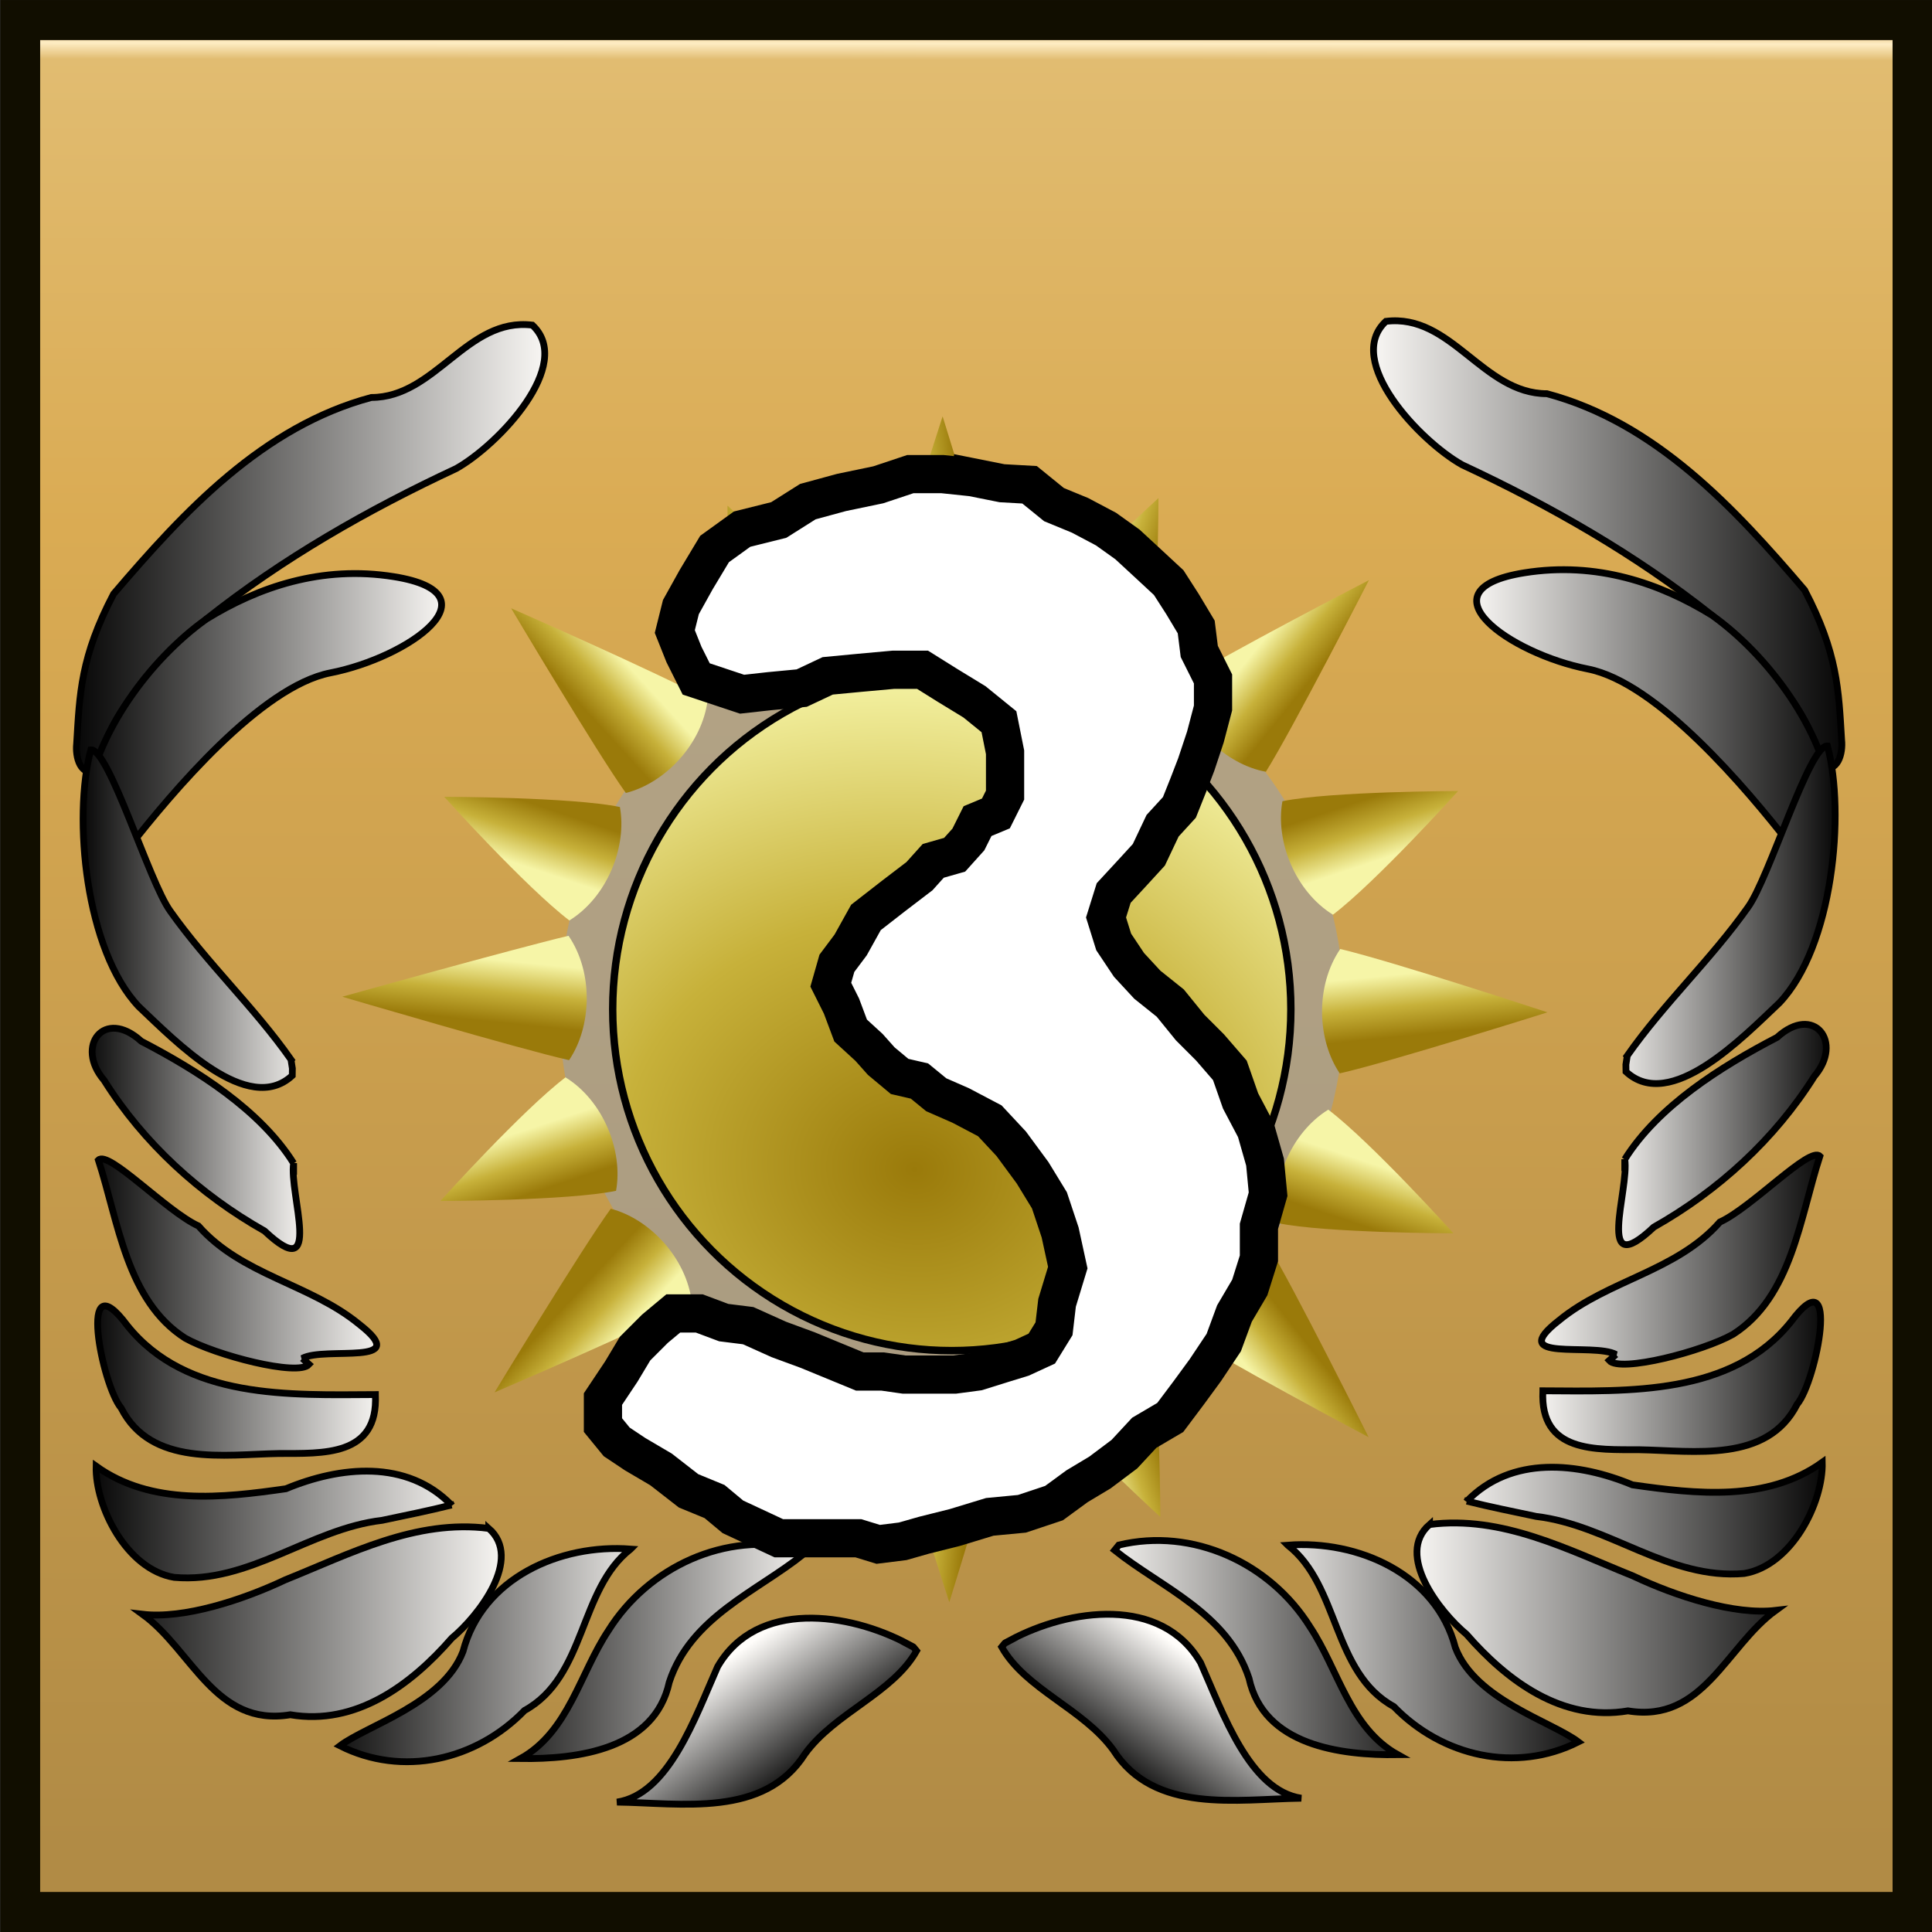 <?xml version="1.0" encoding="UTF-8" standalone="no"?>
<svg
   xmlns:dc="http://purl.org/dc/elements/1.1/"
   xmlns:cc="http://creativecommons.org/ns#"
   xmlns:rdf="http://www.w3.org/1999/02/22-rdf-syntax-ns#"
   xmlns:svg="http://www.w3.org/2000/svg"
   xmlns="http://www.w3.org/2000/svg"
   xmlns:xlink="http://www.w3.org/1999/xlink"
   xmlns:sodipodi="http://sodipodi.sourceforge.net/DTD/sodipodi-0.dtd"
   xmlns:inkscape="http://www.inkscape.org/namespaces/inkscape"
   sodipodi:docname="victorypoint3.svg"
   inkscape:version="1.0 (4035a4fb49, 2020-05-01)"
   id="svg2124"
   version="1.1"
   viewBox="0 0 50 50"
   height="50mm"
   width="50mm">
  <rect x="0" y="0" width="50" height="50" fill="#333333" stroke="none"/>
  <defs
     id="defs2118">
    <linearGradient
       inkscape:collect="always"
       id="linearGradient2964">
      <stop
         style="stop-color:#9a7a0a;stop-opacity:1"
         offset="0"
         id="stop2958" />
      <stop
         id="stop2960"
         offset="0.484"
         style="stop-color:#c7b13a;stop-opacity:1" />
      <stop
         style="stop-color:#f6f5a7;stop-opacity:1"
         offset="1"
         id="stop2962" />
    </linearGradient>
    <linearGradient
       id="linearGradient2926"
       inkscape:collect="always">
      <stop
         id="stop2922"
         offset="0"
         style="stop-color:#9a7a0a;stop-opacity:1" />
      <stop
         style="stop-color:#c7b13a;stop-opacity:1"
         offset="0.5"
         id="stop2930" />
      <stop
         id="stop2924"
         offset="1"
         style="stop-color:#f6f5a7;stop-opacity:1" />
    </linearGradient>
    <linearGradient
       id="linearGradient2768"
       inkscape:collect="always">
      <stop
         id="stop2764"
         offset="0"
         style="stop-color:#fffdfa;stop-opacity:1;" />
      <stop
         id="stop2766"
         offset="1"
         style="stop-color:#000000;stop-opacity:1" />
    </linearGradient>
    <linearGradient
       id="linearGradient2708"
       inkscape:collect="always">
      <stop
         id="stop2704"
         offset="0"
         style="stop-color:#b18b45;stop-opacity:1" />
      <stop
         style="stop-color:#daab53;stop-opacity:1"
         offset="0.725"
         id="stop2712" />
      <stop
         id="stop2718"
         offset="0.982"
         style="stop-color:#e1bc71;stop-opacity:1;" />
      <stop
         id="stop2714"
         offset="0.991"
         style="stop-color:#feedc4;stop-opacity:1" />
      <stop
         id="stop2706"
         offset="1"
         style="stop-color:#d8a757;stop-opacity:1" />
    </linearGradient>
    <linearGradient
       gradientTransform="translate(-22.144,-0.278)"
       gradientUnits="userSpaceOnUse"
       y2="-29.336"
       x2="134.562"
       y1="-11.976"
       x1="134.547"
       id="linearGradient2710"
       xlink:href="#linearGradient2708"
       inkscape:collect="always" />
    <linearGradient
       gradientUnits="userSpaceOnUse"
       y2="-12.888"
       x2="114.231"
       y1="-14.015"
       x1="115.03"
       id="linearGradient2770"
       xlink:href="#linearGradient2768"
       inkscape:collect="always" />
    <linearGradient
       gradientUnits="userSpaceOnUse"
       y2="-14.159"
       x2="117.421"
       y1="-14.159"
       x1="114.016"
       id="linearGradient2778"
       xlink:href="#linearGradient2768"
       inkscape:collect="always" />
    <linearGradient
       gradientUnits="userSpaceOnUse"
       y2="-14.125"
       x2="118.905"
       y1="-14.125"
       x1="115.512"
       id="linearGradient2786"
       xlink:href="#linearGradient2768"
       inkscape:collect="always" />
    <linearGradient
       gradientUnits="userSpaceOnUse"
       y2="-14.443"
       x2="121.04"
       y1="-14.443"
       x1="116.974"
       id="linearGradient2794"
       xlink:href="#linearGradient2768"
       inkscape:collect="always" />
    <linearGradient
       gradientUnits="userSpaceOnUse"
       y2="-15.452"
       x2="121.129"
       y1="-15.452"
       x1="117.328"
       id="linearGradient2802"
       xlink:href="#linearGradient2768"
       inkscape:collect="always" />
    <linearGradient
       gradientUnits="userSpaceOnUse"
       y2="-16.742"
       x2="121.114"
       y1="-16.742"
       x1="118.182"
       id="linearGradient2810"
       xlink:href="#linearGradient2768"
       inkscape:collect="always" />
    <linearGradient
       gradientUnits="userSpaceOnUse"
       y2="-17.859"
       x2="121.125"
       y1="-17.859"
       x1="118.17"
       id="linearGradient2818"
       xlink:href="#linearGradient2768"
       inkscape:collect="always" />
    <linearGradient
       gradientUnits="userSpaceOnUse"
       y2="-19.052"
       x2="121.166"
       y1="-19.052"
       x1="118.909"
       id="linearGradient2826"
       xlink:href="#linearGradient2768"
       inkscape:collect="always" />
    <linearGradient
       gradientUnits="userSpaceOnUse"
       y2="-21.052"
       x2="121.199"
       y1="-21.052"
       x1="118.872"
       id="linearGradient2834"
       xlink:href="#linearGradient2768"
       inkscape:collect="always" />
    <linearGradient
       gradientUnits="userSpaceOnUse"
       y2="-23.209"
       x2="121.229"
       y1="-23.209"
       x1="117.549"
       id="linearGradient2842"
       xlink:href="#linearGradient2768"
       inkscape:collect="always" />
    <linearGradient
       gradientUnits="userSpaceOnUse"
       y2="-24.68"
       x2="121.319"
       y1="-24.68"
       x1="116.558"
       id="linearGradient2850"
       xlink:href="#linearGradient2768"
       inkscape:collect="always" />
    <linearGradient
       gradientTransform="matrix(-1,0,0,1,225.423,0.037)"
       y2="-12.888"
       x2="114.231"
       y1="-14.015"
       x1="115.03"
       gradientUnits="userSpaceOnUse"
       id="linearGradient2874"
       xlink:href="#linearGradient2768"
       inkscape:collect="always" />
    <linearGradient
       gradientTransform="matrix(-1,0,0,1,225.423,0.037)"
       y2="-14.159"
       x2="117.421"
       y1="-14.159"
       x1="114.016"
       gradientUnits="userSpaceOnUse"
       id="linearGradient2876"
       xlink:href="#linearGradient2768"
       inkscape:collect="always" />
    <linearGradient
       gradientTransform="matrix(-1,0,0,1,225.423,0.037)"
       y2="-14.125"
       x2="118.905"
       y1="-14.125"
       x1="115.512"
       gradientUnits="userSpaceOnUse"
       id="linearGradient2878"
       xlink:href="#linearGradient2768"
       inkscape:collect="always" />
    <linearGradient
       gradientTransform="matrix(-1,0,0,1,225.423,0.037)"
       y2="-14.443"
       x2="121.04"
       y1="-14.443"
       x1="116.974"
       gradientUnits="userSpaceOnUse"
       id="linearGradient2880"
       xlink:href="#linearGradient2768"
       inkscape:collect="always" />
    <linearGradient
       gradientTransform="matrix(-1,0,0,1,225.423,0.037)"
       y2="-15.452"
       x2="121.129"
       y1="-15.452"
       x1="117.328"
       gradientUnits="userSpaceOnUse"
       id="linearGradient2882"
       xlink:href="#linearGradient2768"
       inkscape:collect="always" />
    <linearGradient
       gradientTransform="matrix(-1,0,0,1,225.423,0.037)"
       y2="-16.742"
       x2="121.114"
       y1="-16.742"
       x1="118.182"
       gradientUnits="userSpaceOnUse"
       id="linearGradient2884"
       xlink:href="#linearGradient2768"
       inkscape:collect="always" />
    <linearGradient
       gradientTransform="matrix(-1,0,0,1,225.423,0.037)"
       y2="-17.859"
       x2="121.125"
       y1="-17.859"
       x1="118.17"
       gradientUnits="userSpaceOnUse"
       id="linearGradient2886"
       xlink:href="#linearGradient2768"
       inkscape:collect="always" />
    <linearGradient
       gradientTransform="matrix(-1,0,0,1,225.423,0.037)"
       y2="-19.052"
       x2="121.166"
       y1="-19.052"
       x1="118.909"
       gradientUnits="userSpaceOnUse"
       id="linearGradient2888"
       xlink:href="#linearGradient2768"
       inkscape:collect="always" />
    <linearGradient
       gradientTransform="matrix(-1,0,0,1,225.423,0.037)"
       y2="-21.052"
       x2="121.199"
       y1="-21.052"
       x1="118.872"
       gradientUnits="userSpaceOnUse"
       id="linearGradient2890"
       xlink:href="#linearGradient2768"
       inkscape:collect="always" />
    <linearGradient
       gradientTransform="matrix(-1,0,0,1,225.423,0.037)"
       y2="-23.209"
       x2="121.229"
       y1="-23.209"
       x1="117.549"
       gradientUnits="userSpaceOnUse"
       id="linearGradient2892"
       xlink:href="#linearGradient2768"
       inkscape:collect="always" />
    <linearGradient
       gradientTransform="matrix(-1,0,0,1,225.423,0.037)"
       y2="-24.68"
       x2="121.319"
       y1="-24.68"
       x1="116.558"
       gradientUnits="userSpaceOnUse"
       id="linearGradient2894"
       xlink:href="#linearGradient2768"
       inkscape:collect="always" />
    <radialGradient
       gradientTransform="matrix(1.708,0.196,-0.166,1.443,-81.201,-25.044)"
       gradientUnits="userSpaceOnUse"
       r="3.291"
       fy="-10.862"
       fx="112.225"
       cy="-10.862"
       cx="112.225"
       id="radialGradient2928"
       xlink:href="#linearGradient2926"
       inkscape:collect="always" />
    <linearGradient
       gradientTransform="matrix(1.322,0,0,1.322,-37.781,6.475)"
       gradientUnits="userSpaceOnUse"
       y2="-20.512"
       x2="117.513"
       y1="-20.067"
       x1="117.557"
       id="linearGradient2956"
       xlink:href="#linearGradient2964"
       inkscape:collect="always" />
    <linearGradient
       y2="-20.512"
       x2="117.513"
       y1="-20.067"
       x1="117.557"
       gradientTransform="matrix(-1.322,0,0,1.322,263.114,6.349)"
       gradientUnits="userSpaceOnUse"
       id="linearGradient2968"
       xlink:href="#linearGradient2964"
       inkscape:collect="always" />
    <linearGradient
       y2="-20.512"
       x2="117.513"
       y1="-20.067"
       x1="117.557"
       gradientTransform="matrix(0,-1.322,1.322,0,139.245,130.24)"
       gradientUnits="userSpaceOnUse"
       id="linearGradient2972"
       xlink:href="#linearGradient2964"
       inkscape:collect="always" />
    <linearGradient
       y2="-20.512"
       x2="117.513"
       y1="-20.067"
       x1="117.557"
       gradientTransform="matrix(0,1.322,1.322,0,139.309,-170.733)"
       gradientUnits="userSpaceOnUse"
       id="linearGradient2976"
       xlink:href="#linearGradient2964"
       inkscape:collect="always" />
    <linearGradient
       y2="-20.512"
       x2="117.513"
       y1="-20.067"
       x1="117.557"
       gradientTransform="matrix(0.919,0.949,0.949,-0.919,27.191,-146.898)"
       gradientUnits="userSpaceOnUse"
       id="linearGradient2980"
       xlink:href="#linearGradient2964"
       inkscape:collect="always" />
    <linearGradient
       y2="-20.512"
       x2="117.513"
       y1="-20.067"
       x1="117.557"
       gradientTransform="matrix(-0.994,0.871,-0.871,-0.994,208.115,-139.554)"
       gradientUnits="userSpaceOnUse"
       id="linearGradient2984"
       xlink:href="#linearGradient2964"
       inkscape:collect="always" />
    <linearGradient
       y2="-20.512"
       x2="117.513"
       y1="-20.067"
       x1="117.557"
       gradientTransform="matrix(-0.987,-0.879,-0.879,0.987,207.229,99.734)"
       gradientUnits="userSpaceOnUse"
       id="linearGradient2988"
       xlink:href="#linearGradient2964"
       inkscape:collect="always" />
    <linearGradient
       y2="-20.512"
       x2="117.513"
       y1="-20.067"
       x1="117.557"
       gradientTransform="matrix(0.93,-0.939,0.939,0.93,25.792,105.424)"
       gradientUnits="userSpaceOnUse"
       id="linearGradient2992"
       xlink:href="#linearGradient2964"
       inkscape:collect="always" />
    <linearGradient
       y2="-20.512"
       x2="117.513"
       y1="-20.067"
       x1="117.557"
       gradientTransform="matrix(-0.536,-1.208,-1.208,0.536,149.182,128.14)"
       gradientUnits="userSpaceOnUse"
       id="linearGradient2996"
       xlink:href="#linearGradient2964"
       inkscape:collect="always" />
    <linearGradient
       y2="-20.512"
       x2="117.513"
       y1="-20.067"
       x1="117.557"
       gradientTransform="matrix(-0.536,1.208,-1.208,-0.536,149.091,-168.693)"
       gradientUnits="userSpaceOnUse"
       id="linearGradient3000"
       xlink:href="#linearGradient2964"
       inkscape:collect="always" />
    <linearGradient
       y2="-20.512"
       x2="117.513"
       y1="-20.067"
       x1="117.557"
       gradientTransform="matrix(0.536,-1.208,1.208,0.536,75.931,128.068)"
       gradientUnits="userSpaceOnUse"
       id="linearGradient3004"
       xlink:href="#linearGradient2964"
       inkscape:collect="always" />
    <linearGradient
       y2="-20.512"
       x2="117.513"
       y1="-20.067"
       x1="117.557"
       gradientTransform="matrix(0.536,1.208,1.208,-0.536,75.949,-168.594)"
       gradientUnits="userSpaceOnUse"
       id="linearGradient3008"
       xlink:href="#linearGradient2964"
       inkscape:collect="always" />
    <linearGradient
       y2="-20.512"
       x2="117.513"
       y1="-20.067"
       x1="117.557"
       gradientTransform="matrix(1.208,-0.536,-0.536,-1.208,-35.688,16.367)"
       gradientUnits="userSpaceOnUse"
       id="linearGradient3012"
       xlink:href="#linearGradient2964"
       inkscape:collect="always" />
    <linearGradient
       y2="-20.512"
       x2="117.513"
       y1="-20.067"
       x1="117.557"
       gradientTransform="matrix(-1.208,-0.536,0.536,-1.208,260.958,16.422)"
       gradientUnits="userSpaceOnUse"
       id="linearGradient3016"
       xlink:href="#linearGradient2964"
       inkscape:collect="always" />
    <linearGradient
       y2="-20.512"
       x2="117.513"
       y1="-20.067"
       x1="117.557"
       gradientTransform="matrix(-1.208,0.536,0.536,1.208,260.921,-57.112)"
       gradientUnits="userSpaceOnUse"
       id="linearGradient3020"
       xlink:href="#linearGradient2964"
       inkscape:collect="always" />
    <linearGradient
       y2="-20.512"
       x2="117.513"
       y1="-20.067"
       x1="117.557"
       gradientTransform="matrix(1.208,0.536,-0.536,1.208,-35.733,-56.804)"
       gradientUnits="userSpaceOnUse"
       id="linearGradient3024"
       xlink:href="#linearGradient2964"
       inkscape:collect="always" />
  </defs>
  <sodipodi:namedview
     inkscape:window-maximized="0"
     inkscape:window-y="23"
     inkscape:window-x="26"
     inkscape:window-height="1205"
     inkscape:window-width="1923"
     fit-margin-bottom="0"
     fit-margin-right="0"
     fit-margin-left="0"
     fit-margin-top="0"
     showgrid="false"
     inkscape:document-rotation="0"
     inkscape:current-layer="layer1"
     inkscape:document-units="mm"
     inkscape:cy="101.12659"
     inkscape:cx="118.55085"
     inkscape:zoom="3.959798"
     inkscape:pageshadow="2"
     inkscape:pageopacity="0.0"
     borderopacity="1.0"
     bordercolor="#666666"
     pagecolor="#ffffff"
     id="base" />
  <g
     transform="translate(-116.559,-12.111)"
     id="layer1"
     inkscape:groupmode="layer"
     inkscape:label="Ebene 1">
    <g
       transform="matrix(2.696,0,0,2.714,-162.489,93.179)"
       id="g3068">
      <rect
         style="opacity:1;fill:url(#linearGradient2710);fill-opacity:1;stroke:#110e00;stroke-width:0.382;stroke-linecap:round;stroke-linejoin:miter;stroke-miterlimit:4;stroke-dasharray:none"
         id="rect2702"
         width="18.164"
         height="18.041"
         x="103.699"
         y="-29.679"
         ry="0" />
      <g
         id="g2918">
        <path
           sodipodi:nodetypes="cccccccc"
           d="m 120.976,-22.564 c -0.094,-0.612 -0.622,-1.03 -1.037,-1.439 -0.735,-0.58 -1.553,-1.043 -2.399,-1.435 -0.405,-0.225 -1.138,-0.993 -0.732,-1.368 0.629,-0.077 0.928,0.69 1.546,0.69 1.04,0.276 1.797,1.085 2.474,1.873 0.317,0.601 0.326,0.951 0.355,1.429 0.014,0.122 -0.034,0.33 -0.207,0.251 z"
           style="fill:url(#linearGradient2850);fill-opacity:1;stroke:#000000;stroke-width:0.065;stroke-linecap:butt;stroke-linejoin:miter;stroke-miterlimit:4;stroke-dasharray:none;stroke-opacity:1"
           id="path2720" />
        <path
           sodipodi:nodetypes="cssccc"
           d="m 120.682,-21.825 c -0.412,-0.524 -1.268,-1.536 -1.935,-1.666 -0.75,-0.146 -1.619,-0.756 -0.611,-0.917 0.695,-0.111 1.306,0.1 1.803,0.405 0.535,0.379 1.072,1.089 1.157,1.779 0.014,0.22 -0.26,0.314 -0.415,0.399 z"
           style="fill:url(#linearGradient2842);fill-opacity:1;stroke:#000000;stroke-width:0.065;stroke-linecap:butt;stroke-linejoin:miter;stroke-miterlimit:4;stroke-dasharray:none;stroke-opacity:1"
           id="path2722" />
        <path
           sodipodi:nodetypes="cccccccc"
           d="m 119.124,-19.802 c 0.353,-0.5 0.807,-0.921 1.16,-1.417 0.203,-0.277 0.59,-1.554 0.763,-1.538 0.173,0.643 0.052,1.912 -0.461,2.449 -0.351,0.329 -1.048,1.048 -1.473,0.657 l -10e-4,-0.068 0.013,-0.082 z"
           style="fill:url(#linearGradient2834);fill-opacity:1;stroke:#000000;stroke-width:0.065;stroke-linecap:butt;stroke-linejoin:miter;stroke-miterlimit:4;stroke-dasharray:none;stroke-opacity:1"
           id="path2724" />
        <path
           sodipodi:nodetypes="ccccc"
           d="m 119.101,-18.816 c 0.046,0.288 -0.294,1.183 0.279,0.647 0.621,-0.348 1.162,-0.839 1.541,-1.438 0.281,-0.325 -0.003,-0.693 -0.358,-0.371 -0.54,0.279 -1.141,0.655 -1.462,1.163 z"
           style="fill:url(#linearGradient2826);fill-opacity:1;stroke:#000000;stroke-width:0.065;stroke-linecap:butt;stroke-linejoin:miter;stroke-miterlimit:4;stroke-dasharray:none;stroke-opacity:1"
           id="path2726" />
        <path
           sodipodi:nodetypes="cccccccc"
           d="m 119.017,-16.954 c -0.216,-0.118 -1.073,0.082 -0.546,-0.326 0.472,-0.385 1.127,-0.467 1.543,-0.937 0.307,-0.139 0.863,-0.726 0.96,-0.628 -0.192,0.587 -0.271,1.341 -0.833,1.698 -0.289,0.162 -1.083,0.368 -1.189,0.25 l 0.064,-0.057 z"
           style="fill:url(#linearGradient2818);fill-opacity:1;stroke:#000000;stroke-width:0.065;stroke-linecap:butt;stroke-linejoin:miter;stroke-miterlimit:4;stroke-dasharray:none;stroke-opacity:1"
           id="path2728" />
        <path
           sodipodi:nodetypes="ccccc"
           d="m 118.315,-16.608 c 0.821,0.004 1.815,0.047 2.383,-0.66 0.481,-0.64 0.244,0.567 0.058,0.788 -0.288,0.563 -0.992,0.443 -1.513,0.434 -0.419,-0.002 -0.957,0.032 -0.928,-0.561 z"
           style="fill:url(#linearGradient2810);fill-opacity:1;stroke:#000000;stroke-width:0.065;stroke-linecap:butt;stroke-linejoin:miter;stroke-miterlimit:4;stroke-dasharray:none;stroke-opacity:1"
           id="path2730" />
        <path
           sodipodi:nodetypes="cccccc"
           d="m 117.584,-15.554 c 0.429,-0.441 1.074,-0.371 1.591,-0.157 0.612,0.087 1.292,0.163 1.822,-0.215 0.01,0.382 -0.291,0.984 -0.749,1.06 -0.724,0.063 -1.301,-0.463 -1.997,-0.544 -0.222,-0.047 -0.446,-0.091 -0.666,-0.146 z"
           style="fill:url(#linearGradient2802);fill-opacity:1;stroke:#000000;stroke-width:0.065;stroke-linecap:butt;stroke-linejoin:miter;stroke-miterlimit:4;stroke-dasharray:none;stroke-opacity:1"
           id="path2732" />
        <path
           sodipodi:nodetypes="cccccc"
           d="m 117.227,-15.333 c 0.699,-0.089 1.33,0.242 1.952,0.49 0.417,0.196 0.977,0.375 1.371,0.329 -0.477,0.344 -0.696,1.077 -1.418,0.958 -0.629,0.106 -1.158,-0.283 -1.55,-0.73 -0.256,-0.211 -0.687,-0.759 -0.355,-1.047 z"
           style="fill:url(#linearGradient2794);fill-opacity:1;stroke:#000000;stroke-width:0.065;stroke-linecap:butt;stroke-linejoin:miter;stroke-miterlimit:4;stroke-dasharray:none;stroke-opacity:1"
           id="path2734" />
        <path
           sodipodi:nodetypes="ccccc"
           d="m 115.866,-15.136 c 0.676,-0.051 1.425,0.275 1.609,0.977 0.191,0.498 0.922,0.704 1.181,0.899 -0.599,0.3 -1.307,0.14 -1.772,-0.337 -0.592,-0.324 -0.521,-1.154 -1.017,-1.538 z"
           style="fill:url(#linearGradient2786);fill-opacity:1;stroke:#000000;stroke-width:0.065;stroke-linecap:butt;stroke-linejoin:miter;stroke-miterlimit:4;stroke-dasharray:none;stroke-opacity:1"
           id="path2736" />
        <path
           sodipodi:nodetypes="cccccc"
           d="m 114.244,-15.137 c 0.709,-0.17 1.452,0.17 1.835,0.779 0.274,0.409 0.381,0.964 0.843,1.22 -0.55,0.007 -1.288,-0.087 -1.428,-0.729 -0.205,-0.621 -0.841,-0.864 -1.29,-1.221 z"
           style="fill:url(#linearGradient2778);fill-opacity:1;stroke:#000000;stroke-width:0.065;stroke-linecap:butt;stroke-linejoin:miter;stroke-miterlimit:4;stroke-dasharray:none;stroke-opacity:1"
           id="path2738" />
        <path
           sodipodi:nodetypes="cccccccc"
           d="m 113.204,-14.231 c 0.562,-0.299 1.45,-0.428 1.826,0.217 0.216,0.483 0.469,1.217 0.966,1.291 -0.616,0.008 -1.413,0.153 -1.805,-0.46 -0.288,-0.394 -0.841,-0.577 -1.071,-0.982 l 0.029,-0.035 0.057,-0.03 z"
           style="fill:url(#linearGradient2770);fill-opacity:1;stroke:#000000;stroke-width:0.065;stroke-linecap:butt;stroke-linejoin:miter;stroke-miterlimit:4;stroke-dasharray:none;stroke-opacity:1"
           id="path2740" />
        <path
           id="path2852"
           style="fill:url(#linearGradient2894);fill-opacity:1;stroke:#000000;stroke-width:0.065;stroke-linecap:butt;stroke-linejoin:miter;stroke-miterlimit:4;stroke-dasharray:none;stroke-opacity:1"
           d="m 104.447,-22.528 c 0.094,-0.612 0.622,-1.03 1.037,-1.439 0.735,-0.58 1.553,-1.043 2.399,-1.435 0.405,-0.225 1.138,-0.993 0.732,-1.368 -0.629,-0.077 -0.928,0.69 -1.546,0.69 -1.04,0.276 -1.797,1.085 -2.474,1.873 -0.317,0.601 -0.326,0.951 -0.355,1.429 -0.014,0.122 0.034,0.33 0.207,0.251 z"
           sodipodi:nodetypes="cccccccc" />
        <path
           id="path2854"
           style="fill:url(#linearGradient2892);fill-opacity:1;stroke:#000000;stroke-width:0.065;stroke-linecap:butt;stroke-linejoin:miter;stroke-miterlimit:4;stroke-dasharray:none;stroke-opacity:1"
           d="m 104.741,-21.788 c 0.412,-0.524 1.268,-1.536 1.935,-1.666 0.75,-0.146 1.619,-0.756 0.611,-0.917 -0.695,-0.111 -1.306,0.1 -1.803,0.405 -0.535,0.379 -1.072,1.089 -1.157,1.779 -0.014,0.22 0.26,0.314 0.415,0.399 z"
           sodipodi:nodetypes="cssccc" />
        <path
           id="path2856"
           style="fill:url(#linearGradient2890);fill-opacity:1;stroke:#000000;stroke-width:0.065;stroke-linecap:butt;stroke-linejoin:miter;stroke-miterlimit:4;stroke-dasharray:none;stroke-opacity:1"
           d="m 106.299,-19.765 c -0.353,-0.5 -0.807,-0.921 -1.16,-1.417 -0.203,-0.277 -0.59,-1.554 -0.763,-1.538 -0.173,0.643 -0.052,1.912 0.461,2.449 0.351,0.329 1.048,1.048 1.473,0.657 l 0.001,-0.068 -0.013,-0.082 z"
           sodipodi:nodetypes="cccccccc" />
        <path
           id="path2858"
           style="fill:url(#linearGradient2888);fill-opacity:1;stroke:#000000;stroke-width:0.065;stroke-linecap:butt;stroke-linejoin:miter;stroke-miterlimit:4;stroke-dasharray:none;stroke-opacity:1"
           d="m 106.323,-18.779 c -0.046,0.288 0.294,1.183 -0.279,0.647 -0.621,-0.348 -1.162,-0.839 -1.541,-1.438 -0.281,-0.325 0.003,-0.693 0.358,-0.371 0.54,0.279 1.141,0.655 1.462,1.163 z"
           sodipodi:nodetypes="ccccc" />
        <path
           id="path2860"
           style="fill:url(#linearGradient2886);fill-opacity:1;stroke:#000000;stroke-width:0.065;stroke-linecap:butt;stroke-linejoin:miter;stroke-miterlimit:4;stroke-dasharray:none;stroke-opacity:1"
           d="m 106.406,-16.917 c 0.216,-0.118 1.073,0.082 0.546,-0.326 -0.472,-0.385 -1.127,-0.467 -1.543,-0.937 -0.307,-0.139 -0.863,-0.726 -0.96,-0.628 0.192,0.587 0.271,1.341 0.833,1.698 0.289,0.162 1.083,0.368 1.189,0.25 l -0.064,-0.057 z"
           sodipodi:nodetypes="cccccccc" />
        <path
           id="path2862"
           style="fill:url(#linearGradient2884);fill-opacity:1;stroke:#000000;stroke-width:0.065;stroke-linecap:butt;stroke-linejoin:miter;stroke-miterlimit:4;stroke-dasharray:none;stroke-opacity:1"
           d="m 107.108,-16.572 c -0.821,0.004 -1.815,0.047 -2.383,-0.66 -0.481,-0.64 -0.244,0.567 -0.058,0.788 0.288,0.563 0.992,0.443 1.513,0.434 0.419,-0.002 0.957,0.032 0.928,-0.561 z"
           sodipodi:nodetypes="ccccc" />
        <path
           id="path2864"
           style="fill:url(#linearGradient2882);fill-opacity:1;stroke:#000000;stroke-width:0.065;stroke-linecap:butt;stroke-linejoin:miter;stroke-miterlimit:4;stroke-dasharray:none;stroke-opacity:1"
           d="m 107.84,-15.517 c -0.429,-0.441 -1.074,-0.371 -1.591,-0.157 -0.612,0.087 -1.292,0.163 -1.822,-0.215 -0.01,0.382 0.291,0.984 0.749,1.06 0.724,0.063 1.301,-0.463 1.997,-0.544 0.222,-0.047 0.446,-0.091 0.666,-0.146 z"
           sodipodi:nodetypes="cccccc" />
        <path
           id="path2866"
           style="fill:url(#linearGradient2880);fill-opacity:1;stroke:#000000;stroke-width:0.065;stroke-linecap:butt;stroke-linejoin:miter;stroke-miterlimit:4;stroke-dasharray:none;stroke-opacity:1"
           d="m 108.196,-15.296 c -0.699,-0.089 -1.33,0.242 -1.952,0.49 -0.417,0.196 -0.977,0.375 -1.371,0.329 0.477,0.344 0.696,1.077 1.418,0.958 0.629,0.106 1.158,-0.283 1.55,-0.73 0.256,-0.211 0.687,-0.759 0.355,-1.047 z"
           sodipodi:nodetypes="cccccc" />
        <path
           id="path2868"
           style="fill:url(#linearGradient2878);fill-opacity:1;stroke:#000000;stroke-width:0.065;stroke-linecap:butt;stroke-linejoin:miter;stroke-miterlimit:4;stroke-dasharray:none;stroke-opacity:1"
           d="m 109.558,-15.099 c -0.676,-0.051 -1.425,0.275 -1.609,0.977 -0.191,0.498 -0.922,0.704 -1.181,0.899 0.599,0.3 1.307,0.14 1.772,-0.337 0.592,-0.324 0.521,-1.154 1.017,-1.538 z"
           sodipodi:nodetypes="ccccc" />
        <path
           id="path2870"
           style="fill:url(#linearGradient2876);fill-opacity:1;stroke:#000000;stroke-width:0.065;stroke-linecap:butt;stroke-linejoin:miter;stroke-miterlimit:4;stroke-dasharray:none;stroke-opacity:1"
           d="m 111.179,-15.1 c -0.709,-0.17 -1.452,0.17 -1.835,0.779 -0.274,0.409 -0.381,0.964 -0.843,1.22 0.55,0.007 1.288,-0.087 1.428,-0.729 0.205,-0.621 0.841,-0.864 1.29,-1.221 z"
           sodipodi:nodetypes="cccccc" />
        <path
           id="path2872"
           style="fill:url(#linearGradient2874);fill-opacity:1;stroke:#000000;stroke-width:0.065;stroke-linecap:butt;stroke-linejoin:miter;stroke-miterlimit:4;stroke-dasharray:none;stroke-opacity:1"
           d="m 112.219,-14.194 c -0.562,-0.299 -1.45,-0.428 -1.826,0.217 -0.216,0.483 -0.469,1.217 -0.966,1.291 0.616,0.008 1.413,0.153 1.805,-0.46 0.288,-0.394 0.841,-0.577 1.071,-0.982 l -0.029,-0.035 -0.057,-0.03 z"
           sodipodi:nodetypes="cccccccc" />
      </g>
      <circle
         r="3.766"
         cy="-20.246"
         cx="112.641"
         id="circle2932"
         style="opacity:1;fill:#a0a0a0;fill-opacity:0.646;stroke:none;stroke-width:0.082;stroke-linecap:round;stroke-linejoin:miter;stroke-miterlimit:4;stroke-dasharray:none;stroke-opacity:1" />
      <circle
         style="opacity:1;fill:url(#radialGradient2928);fill-opacity:1;stroke:#000000;stroke-width:0.071;stroke-linecap:round;stroke-linejoin:miter;stroke-miterlimit:4;stroke-dasharray:none;stroke-opacity:1"
         id="path2920"
         cx="112.641"
         cy="-20.246"
         r="3.255" />
      <path
         style="fill:url(#linearGradient2956);fill-opacity:1;stroke:none;stroke-width:0.35px;stroke-linecap:butt;stroke-linejoin:miter;stroke-opacity:1"
         d="m 116.365,-19.635 c -0.217,-0.318 -0.237,-0.834 0.005,-1.186 0.513,0.121 1.989,0.604 1.989,0.604 0,0 -1.532,0.48 -1.994,0.582 z"
         id="path2936"
         sodipodi:nodetypes="cccc" />
      <path
         sodipodi:nodetypes="cccc"
         id="path2966"
         d="m 108.967,-19.761 c 0.217,-0.318 0.237,-0.834 -0.005,-1.186 -0.513,0.121 -2.172,0.581 -2.172,0.581 0,0 1.715,0.503 2.177,0.605 z"
         style="fill:url(#linearGradient2968);fill-opacity:1;stroke:none;stroke-width:0.35px;stroke-linecap:butt;stroke-linejoin:miter;stroke-opacity:1" />
      <path
         sodipodi:nodetypes="cccc"
         id="path2970"
         d="m 113.135,-23.906 c -0.318,0.217 -0.834,0.237 -1.186,-0.005 0.121,-0.513 0.604,-1.989 0.604,-1.989 0,0 0.48,1.532 0.582,1.994 z"
         style="fill:url(#linearGradient2972);fill-opacity:1;stroke:none;stroke-width:0.35px;stroke-linecap:butt;stroke-linejoin:miter;stroke-opacity:1" />
      <path
         style="fill:url(#linearGradient2976);fill-opacity:1;stroke:none;stroke-width:0.35px;stroke-linecap:butt;stroke-linejoin:miter;stroke-opacity:1"
         d="m 113.199,-16.586 c -0.318,-0.217 -0.834,-0.237 -1.186,0.005 0.121,0.513 0.604,1.989 0.604,1.989 0,0 0.48,-1.532 0.582,-1.994 z"
         id="path2974"
         sodipodi:nodetypes="cccc" />
      <path
         sodipodi:nodetypes="cccc"
         id="path2978"
         d="m 115.673,-18.004 c -0.379,0.065 -0.764,0.41 -0.848,0.829 0.444,0.285 1.817,1.009 1.817,1.009 0,0 -0.721,-1.435 -0.969,-1.837 z"
         style="fill:url(#linearGradient2980);fill-opacity:1;stroke:none;stroke-width:0.35px;stroke-linecap:butt;stroke-linejoin:miter;stroke-opacity:1" />
      <path
         style="fill:url(#linearGradient2984);fill-opacity:1;stroke:none;stroke-width:0.35px;stroke-linecap:butt;stroke-linejoin:miter;stroke-opacity:1"
         d="m 109.368,-18.344 c 0.373,0.096 0.728,0.471 0.778,0.895 -0.465,0.247 -1.894,0.856 -1.894,0.856 0,0 0.836,-1.371 1.116,-1.752 z"
         id="path2982"
         sodipodi:nodetypes="cccc" />
      <path
         sodipodi:nodetypes="cccc"
         id="path2986"
         d="m 109.513,-22.309 c 0.374,-0.093 0.732,-0.465 0.785,-0.889 -0.463,-0.251 -1.887,-0.872 -1.887,-0.872 0,0 0.824,1.378 1.101,1.761 z"
         style="fill:url(#linearGradient2988);fill-opacity:1;stroke:none;stroke-width:0.35px;stroke-linecap:butt;stroke-linejoin:miter;stroke-opacity:1" />
      <path
         style="fill:url(#linearGradient2992);fill-opacity:1;stroke:none;stroke-width:0.35px;stroke-linecap:butt;stroke-linejoin:miter;stroke-opacity:1"
         d="m 115.656,-22.511 c -0.379,-0.069 -0.759,-0.418 -0.839,-0.838 0.447,-0.28 1.828,-0.989 1.828,-0.989 0,0 -0.736,1.427 -0.989,1.827 z"
         id="path2990"
         sodipodi:nodetypes="cccc" />
      <path
         style="fill:url(#linearGradient2996);fill-opacity:1;stroke:none;stroke-width:0.35px;stroke-linecap:butt;stroke-linejoin:miter;stroke-opacity:1"
         d="m 110.585,-23.363 c 0.379,0.07 0.859,-0.122 1.082,-0.485 -0.318,-0.42 -1.179,-1.201 -1.179,-1.201 0,0 0.002,1.222 0.097,1.686 z"
         id="path2994"
         sodipodi:nodetypes="cccc" />
      <path
         sodipodi:nodetypes="cccc"
         id="path2998"
         d="m 110.494,-17.19 c 0.379,-0.07 0.859,0.122 1.082,0.485 -0.318,0.42 -1.179,1.201 -1.179,1.201 0,0 0.002,-1.222 0.097,-1.686 z"
         style="fill:url(#linearGradient3000);fill-opacity:1;stroke:none;stroke-width:0.35px;stroke-linecap:butt;stroke-linejoin:miter;stroke-opacity:1" />
      <path
         sodipodi:nodetypes="cccc"
         id="path3002"
         d="m 114.528,-23.435 c -0.379,0.07 -0.859,-0.122 -1.082,-0.485 0.318,-0.42 1.179,-1.201 1.179,-1.201 0,0 -0.002,1.222 -0.097,1.686 z"
         style="fill:url(#linearGradient3004);fill-opacity:1;stroke:none;stroke-width:0.35px;stroke-linecap:butt;stroke-linejoin:miter;stroke-opacity:1" />
      <path
         style="fill:url(#linearGradient3008);fill-opacity:1;stroke:none;stroke-width:0.35px;stroke-linecap:butt;stroke-linejoin:miter;stroke-opacity:1"
         d="m 114.546,-17.091 c -0.379,-0.07 -0.859,0.122 -1.082,0.485 0.318,0.42 1.179,1.201 1.179,1.201 0,0 -0.002,-1.222 -0.097,-1.686 z"
         id="path3006"
         sodipodi:nodetypes="cccc" />
      <path
         sodipodi:nodetypes="cccc"
         id="path3010"
         d="m 115.815,-22.23 c -0.07,0.379 0.122,0.859 0.485,1.082 0.42,-0.318 1.201,-1.179 1.201,-1.179 0,0 -1.222,0.002 -1.686,0.097 z"
         style="fill:url(#linearGradient3012);fill-opacity:1;stroke:none;stroke-width:0.35px;stroke-linecap:butt;stroke-linejoin:miter;stroke-opacity:1" />
      <path
         style="fill:url(#linearGradient3016);fill-opacity:1;stroke:none;stroke-width:0.35px;stroke-linecap:butt;stroke-linejoin:miter;stroke-opacity:1"
         d="m 109.455,-22.175 c 0.07,0.379 -0.122,0.859 -0.485,1.082 -0.42,-0.318 -1.201,-1.179 -1.201,-1.179 0,0 1.222,0.002 1.686,0.097 z"
         id="path3014"
         sodipodi:nodetypes="cccc" />
      <path
         sodipodi:nodetypes="cccc"
         id="path3018"
         d="m 109.418,-18.515 c 0.07,-0.379 -0.122,-0.859 -0.485,-1.082 -0.42,0.318 -1.201,1.179 -1.201,1.179 0,0 1.222,-0.002 1.686,-0.097 z"
         style="fill:url(#linearGradient3020);fill-opacity:1;stroke:none;stroke-width:0.35px;stroke-linecap:butt;stroke-linejoin:miter;stroke-opacity:1" />
      <path
         style="fill:url(#linearGradient3024);fill-opacity:1;stroke:none;stroke-width:0.35px;stroke-linecap:butt;stroke-linejoin:miter;stroke-opacity:1"
         d="m 115.77,-18.207 c -0.07,-0.379 0.122,-0.859 0.485,-1.082 0.42,0.318 1.201,1.179 1.201,1.179 0,0 -1.222,-0.002 -1.686,-0.097 z"
         id="path3022"
         sodipodi:nodetypes="cccc" />
    </g>
    <g
       style="font-style:normal;font-weight:normal;font-size:39.574px;line-height:1.25;font-family:sans-serif;letter-spacing:0px;word-spacing:0px;fill:#ffffff;fill-opacity:1;stroke:#000000;stroke-width:0.989;stroke-opacity:1"
       id="text3090"
       aria-label="3">
      <path
         id="path932"
         style="font-style:normal;font-variant:normal;font-weight:normal;font-stretch:normal;font-family:'Yanone Tagesschrift';-inkscape-font-specification:'Yanone Tagesschrift';fill:#ffffff;fill-opacity:1;stroke:#000000;stroke-width:0.989;stroke-opacity:1"
         d="m 141.701,24.459 0.791,0.158 0.712,0.04 0.633,0.514 0.673,0.277 0.673,0.356 0.554,0.396 0.514,0.475 0.554,0.514 0.356,0.554 0.356,0.594 0.079,0.633 0.356,0.712 v 0.752 l -0.198,0.752 -0.237,0.712 -0.198,0.514 -0.237,0.594 -0.435,0.475 -0.356,0.752 -0.435,0.475 -0.475,0.514 -0.198,0.633 0.198,0.633 0.396,0.594 0.475,0.514 0.594,0.475 0.514,0.633 0.514,0.514 0.514,0.594 0.277,0.791 0.396,0.752 0.237,0.831 0.079,0.831 -0.237,0.831 v 0.831 l -0.237,0.752 -0.396,0.673 -0.277,0.752 -0.475,0.712 -0.435,0.594 -0.475,0.633 -0.673,0.396 -0.514,0.554 -0.633,0.475 -0.594,0.356 -0.594,0.435 -0.831,0.277 -0.831,0.079 -0.91,0.277 -0.791,0.198 -0.554,0.158 -0.633,0.079 -0.514,-0.158 h -0.712 -0.673 -0.673 l -0.594,-0.277 -0.594,-0.277 -0.475,-0.396 -0.673,-0.277 -0.712,-0.554 -0.673,-0.396 -0.475,-0.317 -0.356,-0.435 v -0.673 l 0.475,-0.712 0.356,-0.594 0.514,-0.514 0.475,-0.396 h 0.673 l 0.633,0.237 0.633,0.079 0.791,0.356 0.752,0.277 0.673,0.277 0.673,0.277 h 0.594 l 0.554,0.079 h 0.594 0.712 l 0.594,-0.079 0.633,-0.198 0.514,-0.158 0.514,-0.237 0.317,-0.514 0.079,-0.673 0.277,-0.91 -0.198,-0.91 -0.277,-0.831 -0.435,-0.712 -0.554,-0.752 -0.554,-0.594 -0.752,-0.396 -0.633,-0.277 -0.435,-0.356 -0.514,-0.119 -0.475,-0.396 -0.317,-0.356 -0.475,-0.435 -0.237,-0.633 -0.277,-0.554 0.158,-0.554 0.356,-0.475 0.396,-0.712 0.712,-0.554 0.673,-0.514 0.356,-0.396 0.554,-0.158 0.356,-0.396 0.237,-0.475 0.475,-0.198 0.237,-0.475 v -0.554 -0.554 l -0.158,-0.791 -0.633,-0.514 -0.712,-0.435 -0.633,-0.396 h -0.752 l -0.871,0.079 -0.831,0.079 -0.673,0.317 -0.831,0.079 -0.712,0.079 -0.475,-0.158 -0.712,-0.237 -0.317,-0.633 -0.237,-0.594 0.158,-0.633 0.396,-0.712 0.475,-0.791 0.712,-0.514 0.95,-0.237 0.752,-0.475 0.871,-0.237 0.95,-0.198 0.831,-0.277 h 0.831 l 0.752,0.079 z" />
    </g>
  </g>
</svg>
